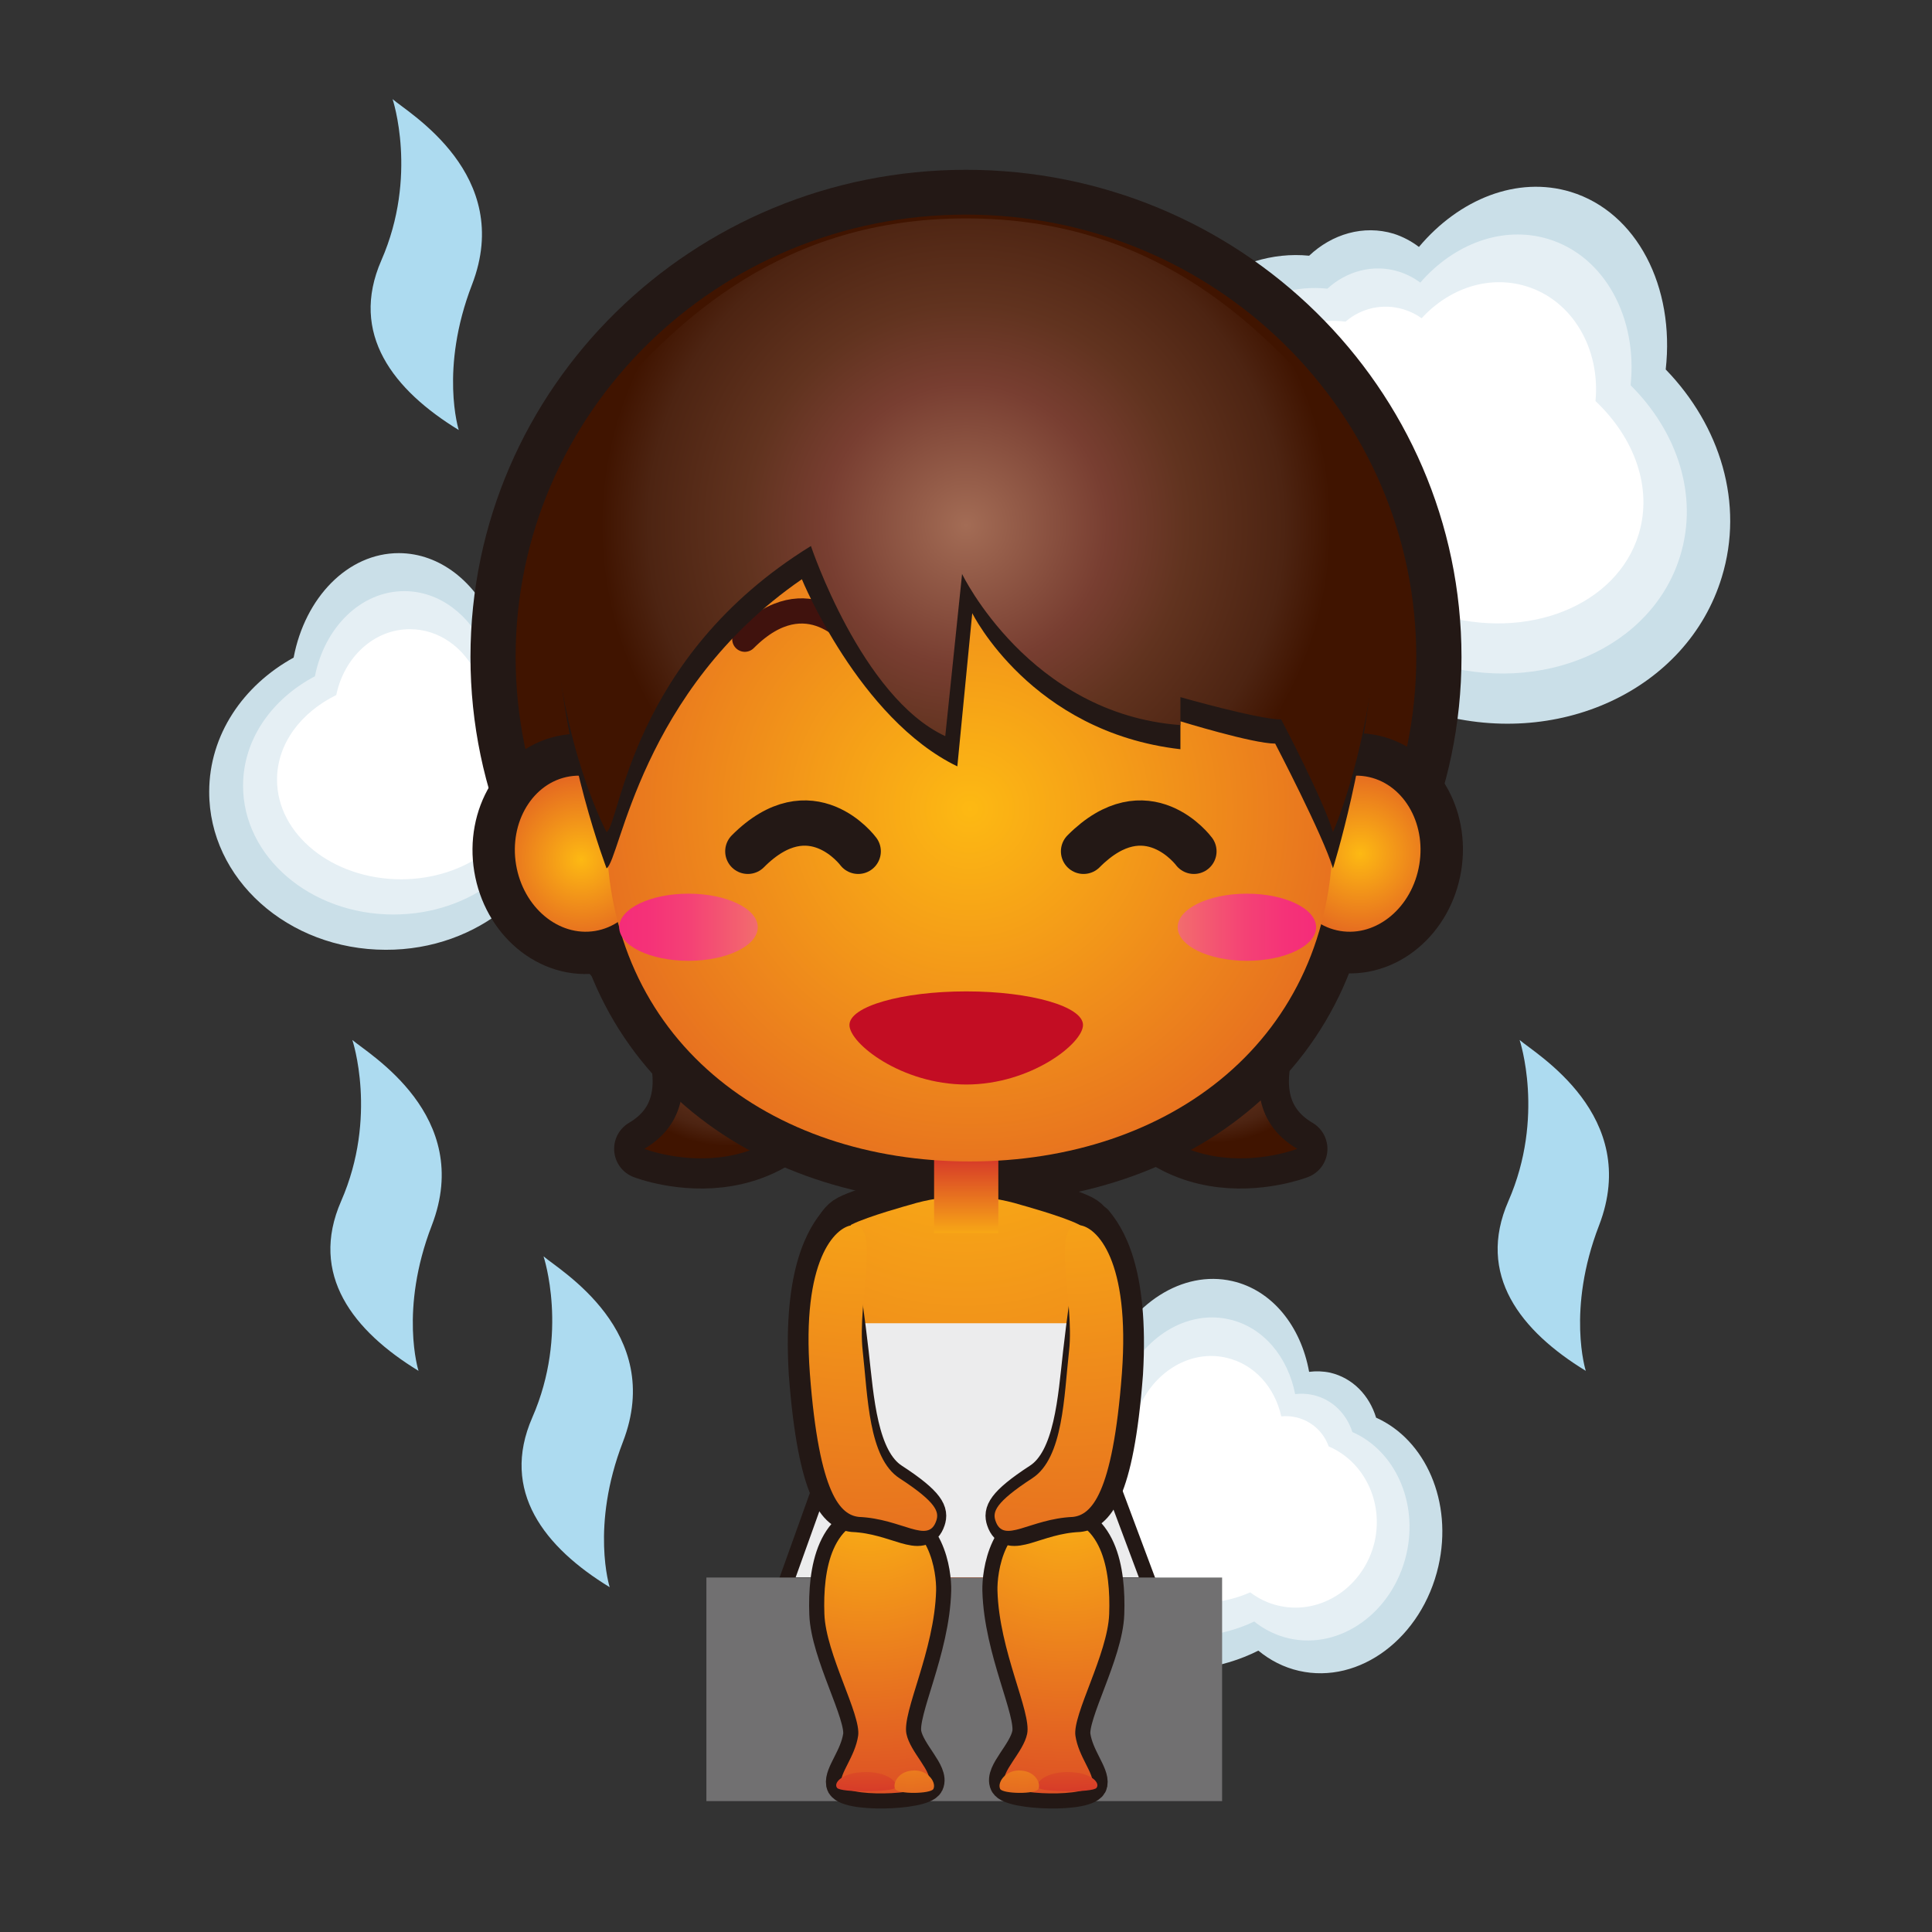 <?xml version="1.0" encoding="iso-8859-1"?>
<!-- Generator: Adobe Illustrator 16.0.0, SVG Export Plug-In . SVG Version: 6.00 Build 0)  -->
<!DOCTYPE svg PUBLIC "-//W3C//DTD SVG 1.1//EN" "http://www.w3.org/Graphics/SVG/1.1/DTD/svg11.dtd">
<svg version="1.1" xmlns="http://www.w3.org/2000/svg" xmlns:xlink="http://www.w3.org/1999/xlink" x="0px" y="0px" width="64px"
	 height="64px" viewBox="0 0 64 64" style="enable-background:new 0 0 64 64;" xml:space="preserve">
<rect x="0" y="0" width="64" height="64" fill="#333333" stroke="none"/>
<g id="person_x5F_in_x5F_steamy_x5F_room_x28_br_x29_">
	<g id="g34_12_">
		
			<path id="path23_60_" style="fill:#F09400;stroke:#231815;stroke-width:2;stroke-linecap:round;stroke-linejoin:round;stroke-miterlimit:10;" d="
			M43.352,31.712c0,0-3.455,4.532-0.379,6.345c0,0-5.101,1.987-6.724-4.02C34.568,27.77,43.577,27.751,43.352,31.712z"/>
		
			<radialGradient id="path32_1_" cx="429.951" cy="-202.238" r="4.439" gradientTransform="matrix(0.927 0.375 0.375 -0.927 -282.606 -315.281)" gradientUnits="userSpaceOnUse">
			<stop  offset="0" style="stop-color:#A36C55"/>
			<stop  offset="0.387" style="stop-color:#783E31"/>
			<stop  offset="0.603" style="stop-color:#61331F"/>
			<stop  offset="0.87" style="stop-color:#4D2412"/>
			<stop  offset="1" style="stop-color:#401400"/>
		</radialGradient>
		<path id="path32_39_" style="fill:url(#path32_1_);" d="M43.352,31.712c0,0-3.455,4.532-0.379,6.345c0,0-5.101,1.987-6.724-4.02
			C34.568,27.77,43.577,27.751,43.352,31.712z"/>
	</g>
	<g id="g47_12_">
		
			<path id="path36_12_" style="fill:#F09400;stroke:#231815;stroke-width:2;stroke-linecap:round;stroke-linejoin:round;stroke-miterlimit:10;" d="
			M20.966,31.712c0,0,3.454,4.532,0.378,6.345c0,0,5.101,1.987,6.724-4.02C29.747,27.77,20.739,27.751,20.966,31.712z"/>
		
			<radialGradient id="path45_1_" cx="-62.16" cy="-401.421" r="4.439" gradientTransform="matrix(-0.927 0.375 -0.375 -0.927 -183.999 -315.281)" gradientUnits="userSpaceOnUse">
			<stop  offset="0" style="stop-color:#A36C55"/>
			<stop  offset="0.387" style="stop-color:#783E31"/>
			<stop  offset="0.603" style="stop-color:#61331F"/>
			<stop  offset="0.87" style="stop-color:#4D2412"/>
			<stop  offset="1" style="stop-color:#401400"/>
		</radialGradient>
		<path id="path45_23_" style="fill:url(#path45_1_);" d="M20.966,31.712c0,0,3.454,4.532,0.378,6.345c0,0,5.101,1.987,6.724-4.02
			C29.747,27.77,20.739,27.751,20.966,31.712z"/>
	</g>
	<path style="fill:#ADDBF0;" d="M11.672,34.45c0,0,0.851,2.543-0.371,5.337c-1.07,2.444,0.407,4.307,2.563,5.624
		c0,0-0.642-2.016,0.438-4.813C15.713,36.943,12.185,34.902,11.672,34.45z"/>
	<path style="fill:#ADDBF0;" d="M50.339,34.45c0,0,0.851,2.543-0.371,5.337c-1.07,2.444,0.407,4.307,2.563,5.624
		c0,0-0.642-2.016,0.438-4.813C54.38,36.943,50.852,34.902,50.339,34.45z"/>
	<g>
		<path style="fill:#CADFE8;" d="M45.585,46.962c-0.222-0.736-0.774-1.317-1.524-1.491c-0.232-0.049-0.469-0.056-0.695-0.027
			c-0.271-1.506-1.217-2.704-2.546-3.007c-1.655-0.376-3.362,0.752-4.165,2.607c-1.834,0.528-3.289,1.88-3.707,3.715
			c-0.643,2.818,1.393,5.683,4.548,6.398c1.499,0.344,2.977,0.133,4.188-0.478c0.391,0.322,0.843,0.555,1.347,0.67
			c2.011,0.458,4.075-1.097,4.618-3.467C48.135,49.753,47.223,47.693,45.585,46.962z"/>
		<path style="fill:#E5EFF4;" d="M44.799,47.438c-0.192-0.6-0.663-1.083-1.303-1.227c-0.199-0.045-0.399-0.052-0.592-0.029
			c-0.242-1.232-1.052-2.219-2.184-2.476c-1.408-0.322-2.849,0.589-3.515,2.099c-1.552,0.416-2.778,1.51-3.118,3.006
			c-0.523,2.296,1.227,4.652,3.908,5.263c1.274,0.29,2.527,0.131,3.552-0.359c0.335,0.265,0.72,0.46,1.149,0.558
			c1.709,0.389,3.45-0.865,3.895-2.797C46.986,49.739,46.195,48.05,44.799,47.438z"/>
		<path style="fill:#FFFFFF;" d="M44.014,47.914c-0.164-0.464-0.554-0.843-1.082-0.964c-0.166-0.038-0.33-0.047-0.488-0.031
			c-0.213-0.958-0.887-1.731-1.822-1.943c-1.159-0.269-2.334,0.426-2.863,1.59c-1.27,0.305-2.268,1.139-2.529,2.297
			c-0.404,1.773,1.061,3.621,3.27,4.127c1.049,0.236,2.078,0.129,2.914-0.241c0.279,0.208,0.596,0.365,0.951,0.444
			c1.407,0.321,2.826-0.634,3.172-2.125C45.837,49.726,45.169,48.406,44.014,47.914z"/>
	</g>
	<g>
		<path style="fill:#CADFE8;" d="M18.859,21.686c-0.377-0.668-1.045-1.115-1.814-1.117c-0.236,0.002-0.469,0.048-0.684,0.126
			c-0.598-1.409-1.783-2.368-3.146-2.372c-1.696-0.002-3.113,1.475-3.488,3.461c-1.673,0.92-2.795,2.559-2.797,4.442
			c-0.007,2.889,2.61,5.233,5.846,5.237c1.539,0.005,2.934-0.525,3.981-1.389c0.45,0.228,0.944,0.355,1.46,0.355
			c2.063,0.006,3.734-1.966,3.74-4.398C21.963,23.847,20.62,22.039,18.859,21.686z"/>
		<path style="fill:#E5EFF4;" d="M18.198,22.324c-0.319-0.543-0.886-0.911-1.54-0.91c-0.203,0-0.401,0.037-0.584,0.102
			c-0.509-1.148-1.515-1.931-2.676-1.934c-1.443-0.003-2.648,1.202-2.966,2.821c-1.423,0.749-2.378,2.085-2.38,3.62
			c-0.004,2.354,2.223,4.267,4.973,4.271c1.309,0.002,2.495-0.429,3.385-1.133c0.385,0.186,0.804,0.287,1.244,0.289
			c1.753,0.009,3.176-1.602,3.182-3.585C20.839,24.087,19.697,22.612,18.198,22.324z"/>
		<path style="fill:#FFFFFF;" d="M17.537,22.962c-0.262-0.417-0.727-0.7-1.267-0.702c-0.17,0-0.333,0.027-0.483,0.078
			c-0.42-0.889-1.246-1.494-2.205-1.495c-1.19-0.005-2.185,0.929-2.443,2.181c-1.172,0.578-1.96,1.611-1.962,2.799
			c-0.003,1.818,1.833,3.299,4.099,3.305c1.077,0,2.057-0.332,2.789-0.877c0.318,0.143,0.662,0.225,1.026,0.224
			c1.444,0.003,2.618-1.239,2.624-2.772C19.715,24.327,18.773,23.186,17.537,22.962z"/>
	</g>
	<g>
		<path style="fill:#CADFE8;" d="M43.367,8.471c0.756-0.716,1.8-1.031,2.8-0.729c0.308,0.099,0.591,0.251,0.837,0.438
			c1.337-1.59,3.258-2.361,5.029-1.823c2.202,0.675,3.452,3.155,3.146,5.882c1.804,1.861,2.606,4.436,1.857,6.881
			c-1.142,3.75-5.474,5.749-9.674,4.465c-1.997-0.607-3.597-1.854-4.612-3.391c-0.675,0.116-1.365,0.084-2.036-0.121
			c-2.678-0.815-4.062-4.04-3.099-7.198C38.479,10.038,40.941,8.227,43.367,8.471z"/>
		<path style="fill:#E5EFF4;" d="M43.971,9.563c0.631-0.577,1.513-0.83,2.361-0.567c0.264,0.082,0.506,0.209,0.717,0.365
			c1.118-1.287,2.734-1.901,4.244-1.442c1.873,0.572,2.957,2.617,2.723,4.843c1.547,1.54,2.254,3.654,1.644,5.647
			c-0.931,3.056-4.583,4.65-8.155,3.559c-1.697-0.518-3.066-1.552-3.94-2.82c-0.573,0.087-1.157,0.056-1.729-0.12
			c-2.275-0.694-3.482-3.346-2.699-5.921C39.842,10.797,41.911,9.339,43.971,9.563z"/>
		<path style="fill:#FFFFFF;" d="M44.574,10.654c0.506-0.438,1.223-0.619,1.924-0.405c0.22,0.067,0.42,0.167,0.596,0.293
			c0.899-0.983,2.212-1.44,3.459-1.061c1.545,0.47,2.463,2.078,2.3,3.805c1.289,1.218,1.9,2.872,1.43,4.413
			c-0.721,2.362-3.693,3.551-6.636,2.653c-1.398-0.428-2.537-1.25-3.27-2.249c-0.472,0.059-0.949,0.027-1.422-0.118
			c-1.875-0.573-2.903-2.652-2.3-4.645C41.204,11.557,42.881,10.451,44.574,10.654z"/>
	</g>
	
		<radialGradient id="SVGID_1_" cx="32.201" cy="50.209" r="4.544" gradientTransform="matrix(0.932 0 0 1 2.014 0)" gradientUnits="userSpaceOnUse">
		<stop  offset="2.416600e-004" style="stop-color:#FFFFFF"/>
		<stop  offset="0.606" style="stop-color:#F0F1F1"/>
		<stop  offset="1" style="stop-color:#E4E5E6"/>
	</radialGradient>
	<polygon style="fill:url(#SVGID_1_);stroke:#231815;stroke-miterlimit:10;" points="27.822,48.167 36.198,48.167 37.725,52.25 
		26.358,52.25 	"/>
	
		<ellipse id="ellipse141_30_" style="fill:none;stroke:#231815;stroke-width:2;stroke-miterlimit:10;" cx="32.071" cy="51.281" rx="4.469" ry="3.375"/>
	<g id="man_x5F_fairy_x28_ye_x29__29_">
		<g id="g155_29_">
			<g id="g153_58_">
				<g id="g142_35_">
					<path id="path26_68_" style="fill:#F09400;stroke:#231815;stroke-width:1.542;stroke-miterlimit:10;" d="M47.643,21.765
						c0,8.486-7.004,15.361-15.642,15.361c-8.642,0-15.645-6.875-15.645-15.361c0-8.487,7.003-15.369,15.645-15.369
						C40.639,6.396,47.643,13.278,47.643,21.765z"/>
					
						<radialGradient id="path41_1_" cx="314.949" cy="-315.465" r="0.504" gradientTransform="matrix(1 0 0 -1 -274 -298)" gradientUnits="userSpaceOnUse">
						<stop  offset="0" style="stop-color:#A36C55"/>
						<stop  offset="0.387" style="stop-color:#783E31"/>
						<stop  offset="0.603" style="stop-color:#61331F"/>
						<stop  offset="0.87" style="stop-color:#4D2412"/>
						<stop  offset="1" style="stop-color:#401400"/>
					</radialGradient>
					<path id="path41_48_" style="fill:url(#path41_1_);" d="M46.916,21.765c0,8.093-6.68,14.647-14.916,14.647
						c-8.24,0-14.919-6.554-14.919-14.647c0-8.094,6.679-14.656,14.919-14.656C40.236,7.109,46.916,13.671,46.916,21.765z"/>
					<path id="path43_58_" style="fill:#48140F;stroke:#231815;stroke-width:2.782;stroke-miterlimit:10;" d="M44.156,27.564
						c0,6.868-5.389,10.911-12.032,10.911c-6.644,0-12.03-4.043-12.03-10.911c0-6.871,5.387-12.443,12.03-12.443
						C38.768,15.121,44.156,20.693,44.156,27.564z"/>
					
						<ellipse id="ellipse45_31_" transform="matrix(0.163 -0.987 0.987 0.163 9.617 67.891)" style="fill:none;stroke:#231815;stroke-width:2.782;stroke-miterlimit:10;" cx="44.817" cy="28.278" rx="2.596" ry="2.226"/>
					
						<radialGradient id="path52_1_" cx="372.791" cy="-278.968" r="4.38" gradientTransform="matrix(0.987 0.163 0.163 -0.987 -277.422 -307.826)" gradientUnits="userSpaceOnUse">
						<stop  offset="0" style="stop-color:#FDB913"/>
						<stop  offset="1" style="stop-color:#D63929"/>
					</radialGradient>
					<path id="path52_37_" style="fill:url(#path52_1_);" d="M47.016,28.641c-0.233,1.415-1.408,2.399-2.621,2.198
						c-1.213-0.201-2.006-1.509-1.771-2.924c0.233-1.413,1.408-2.394,2.619-2.195C46.457,25.921,47.25,27.23,47.016,28.641z"/>
					
						<ellipse id="ellipse54_52_" transform="matrix(0.163 0.987 -0.987 0.163 44.048 4.636)" style="fill:none;stroke:#231815;stroke-width:2.782;stroke-miterlimit:10;" cx="19.292" cy="28.279" rx="2.596" ry="2.226"/>
					
						<radialGradient id="path61_1_" cx="-165.976" cy="-368.143" r="4.38" gradientTransform="matrix(-0.987 0.163 -0.163 -0.987 -204.576 -307.826)" gradientUnits="userSpaceOnUse">
						<stop  offset="0" style="stop-color:#FDB913"/>
						<stop  offset="1" style="stop-color:#D63929"/>
					</radialGradient>
					<path id="path61_34_" style="fill:url(#path61_1_);" d="M17.095,28.641c0.235,1.415,1.408,2.399,2.62,2.198
						c1.213-0.201,2.006-1.509,1.771-2.924c-0.233-1.413-1.406-2.394-2.62-2.195C17.655,25.921,16.862,27.23,17.095,28.641z"/>
					
						<path id="path34-7-5_478_" style="fill:#4C0A02;stroke:#231815;stroke-width:2;stroke-linecap:round;stroke-linejoin:round;stroke-miterlimit:10;" d="
						M35.732,42.494c0.268-0.322,0.537-1.664,0-1.934c-0.537-0.269-1.904-0.644-1.904-0.644c-1.229-0.377-2.477-0.377-3.704,0
						c0,0-1.369,0.375-1.906,0.644c-0.535,0.27-0.268,1.61,0,1.934c0,0,0.484,3.863-0.535,7.834c0,0,1.555,1.824,4.293,1.824
						c2.736,0,4.293-1.824,4.293-1.824C35.25,46.357,35.732,42.494,35.732,42.494z"/>
					
						<radialGradient id="path34-7-5_1_" cx="305.935" cy="-332.418" r="32.808" gradientTransform="matrix(1 0 0 -1 -274 -298)" gradientUnits="userSpaceOnUse">
						<stop  offset="0" style="stop-color:#FDB913"/>
						<stop  offset="1" style="stop-color:#D63929"/>
					</radialGradient>
					<path id="path34-7-5_477_" style="fill:url(#path34-7-5_1_);" d="M35.732,42.494c0.268-0.322,0.537-1.664,0-1.934
						c-0.537-0.269-1.904-0.644-1.904-0.644c-1.229-0.377-2.477-0.377-3.704,0c0,0-1.369,0.375-1.906,0.644
						c-0.535,0.27-0.268,1.61,0,1.934c0,0,0.484,3.863-0.535,7.834c0,0,1.555,1.625,4.293,1.625c2.736,0,4.293-1.625,4.293-1.625
						C35.25,46.357,35.732,42.494,35.732,42.494z"/>
					<radialGradient id="ellipse141_1_" cx="32.167" cy="42.834" r="12.59" gradientUnits="userSpaceOnUse">
						<stop  offset="0" style="stop-color:#FDB913"/>
						<stop  offset="1" style="stop-color:#D63929"/>
					</radialGradient>
					<ellipse id="ellipse141_29_" style="fill:url(#ellipse141_1_);" cx="32.071" cy="51.281" rx="4.469" ry="3.375"/>
					<path style="fill:#ECECED;" d="M36.27,50.328c-0.651-2.537-0.689-5.024-0.632-6.494h-7.324c0.058,1.47,0.021,3.957-0.63,6.494
						c0,0,0.099,0.103,0.288,0.256h8.009C36.171,50.431,36.27,50.328,36.27,50.328z"/>
					<polygon style="fill:#ECECED;" points="27.822,48.167 36.198,48.167 37.725,52.25 26.358,52.25 					"/>
					<rect x="23.4" y="52.258" style="fill:#717071;" width="17.084" height="7.406"/>
					<linearGradient id="rect97_1_" gradientUnits="userSpaceOnUse" x1="32.007" y1="41.25" x2="32.007" y2="38.375">
						<stop  offset="0" style="stop-color:#FDB913"/>
						<stop  offset="1" style="stop-color:#D63929"/>
					</linearGradient>
					<rect id="rect97_20_" x="30.943" y="37.745" style="fill:url(#rect97_1_);" width="2.128" height="3.104"/>
					
						<radialGradient id="path119_1_" cx="306.125" cy="-324.798" r="22.041" gradientTransform="matrix(1 0 0 -1 -274 -298)" gradientUnits="userSpaceOnUse">
						<stop  offset="0" style="stop-color:#FDB913"/>
						<stop  offset="1" style="stop-color:#D63929"/>
					</radialGradient>
					<path id="path119_44_" style="fill:url(#path119_1_);" d="M44.156,27.564c0,6.868-5.389,10.911-12.032,10.911
						c-6.644,0-12.03-4.043-12.03-10.911c0-6.871,5.387-12.443,12.03-12.443C38.768,15.121,44.156,20.693,44.156,27.564z"/>
					
						<path id="path121_40_" style="fill:none;stroke:#A4414A;stroke-width:0.835;stroke-linecap:round;stroke-linejoin:round;stroke-miterlimit:10;" d="
						M39.541,21.175c0,0-1.555-2.108-3.654,0"/>
					
						<path id="path123_103_" style="fill:none;stroke:#40120D;stroke-width:0.835;stroke-linecap:round;stroke-linejoin:round;stroke-miterlimit:10;" d="
						M28.329,21.175c0,0-1.557-2.108-3.656,0"/>
					
						<path id="path123_102_" style="fill:none;stroke:#231815;stroke-width:1.5;stroke-linecap:round;stroke-linejoin:round;stroke-miterlimit:10;" d="
						M28.429,28.201c0,0-1.557-2.108-3.656,0"/>
					
						<path id="path123_101_" style="fill:none;stroke:#231815;stroke-width:1.5;stroke-linecap:round;stroke-linejoin:round;stroke-miterlimit:10;" d="
						M39.55,28.201c0,0-1.558-2.108-3.656,0"/>
					<path id="path125_49_" style="fill:#231815;" d="M20.094,28.765c0,0-1.408-3.665-1.64-7.651
						c-0.16-2.803-0.503-4.605,1.724-7.109c2.278-2.563,5.702-5.97,11.822-5.97c6.117,0,9.544,3.407,11.822,5.969
						c2.227,2.504,1.883,4.306,1.723,7.109c-0.23,3.987-1.389,7.651-1.389,7.651c-0.326-1.09-1.914-4.131-1.914-4.131
						c-0.742,0-3.139-0.739-3.139-0.739v0.925c-4.957-0.57-6.896-4.507-6.896-4.507l-0.494,5.075
						c-3.256-1.575-5.15-6.199-5.15-6.199C21.208,22.875,20.548,28.492,20.094,28.765z"/>
					
						<radialGradient id="path140_1_" cx="306" cy="-315.399" r="12.095" gradientTransform="matrix(1 0 0 -1 -274 -298)" gradientUnits="userSpaceOnUse">
						<stop  offset="0" style="stop-color:#A36C55"/>
						<stop  offset="0.387" style="stop-color:#783E31"/>
						<stop  offset="0.603" style="stop-color:#61331F"/>
						<stop  offset="0.87" style="stop-color:#4D2412"/>
						<stop  offset="1" style="stop-color:#401400"/>
					</radialGradient>
					<path id="path140_30_" style="fill:url(#path140_1_);" d="M20.094,27.564c0,0-1.521-2.809-1.754-7.251
						c-0.163-3.124-0.389-4.605,1.838-7.109c2.278-2.563,5.702-5.97,11.822-5.97c6.117,0,9.544,3.407,11.822,5.969
						c2.227,2.504,2,3.985,1.838,7.109c-0.232,4.442-1.504,7.251-1.504,7.251c-0.326-1.09-1.715-3.73-1.715-3.73
						c-0.742,0-3.338-0.739-3.338-0.739v0.925c-5.008-0.37-7.233-5.005-7.233-5.005l-0.557,5.372
						c-2.782-1.292-4.45-6.299-4.45-6.299C20.874,21.779,20.548,27.291,20.094,27.564z"/>
				</g>
			</g>
		</g>
		<g id="g213_270_">
			
				<linearGradient id="ellipse170_1_" gradientUnits="userSpaceOnUse" x1="313.01" y1="-328.716" x2="317.598" y2="-328.716" gradientTransform="matrix(1 0 0 -1 -274 -298)">
				<stop  offset="0" style="stop-color:#F26D6D"/>
				<stop  offset="0.156" style="stop-color:#F35E70"/>
				<stop  offset="0.486" style="stop-color:#F44275"/>
				<stop  offset="0.778" style="stop-color:#F53278"/>
				<stop  offset="1" style="stop-color:#F52C79"/>
			</linearGradient>
			<ellipse id="ellipse170_28_" style="fill:url(#ellipse170_1_);" cx="41.305" cy="30.716" rx="2.293" ry="1.112"/>
			
				<linearGradient id="ellipse185_1_" gradientUnits="userSpaceOnUse" x1="-233.102" y1="-328.716" x2="-228.512" y2="-328.716" gradientTransform="matrix(-1 0 0 -1 -208 -298)">
				<stop  offset="0" style="stop-color:#F26D6D"/>
				<stop  offset="0.156" style="stop-color:#F35E70"/>
				<stop  offset="0.486" style="stop-color:#F44275"/>
				<stop  offset="0.778" style="stop-color:#F53278"/>
				<stop  offset="1" style="stop-color:#F52C79"/>
			</linearGradient>
			<ellipse id="ellipse185_56_" style="fill:url(#ellipse185_1_);" cx="22.807" cy="30.716" rx="2.295" ry="1.112"/>
			<path id="ellipse185_55_" style="fill:#C30D23;" d="M32.008,32.841c2.136,0,3.868,0.499,3.868,1.113s-1.732,1.972-3.868,1.972
				c-2.137,0-3.869-1.357-3.869-1.972S29.871,32.841,32.008,32.841z"/>
		</g>
		<g>
			<radialGradient id="SVGID_2_" cx="35.283" cy="48.906" r="12.906" gradientUnits="userSpaceOnUse">
				<stop  offset="0" style="stop-color:#FFF89F"/>
				<stop  offset="1" style="stop-color:#F15F57"/>
			</radialGradient>
			<path style="fill:url(#SVGID_2_);stroke:#231815;stroke-miterlimit:10;" d="M36.743,53.469c0.054-1.469-0.239-3.219-1.89-3.203
				c-1.611,0.016-1.825,1.859-1.811,2.422c0.053,2,1.13,4.019,0.984,4.745c-0.125,0.625-0.918,1.288-0.738,1.661
				c0.183,0.38,2.817,0.458,2.9,0c0.063-0.344-0.459-0.896-0.563-1.594S36.696,54.791,36.743,53.469z"/>
			
				<radialGradient id="SVGID_3_" cx="42.019" cy="48.906" r="12.906" gradientTransform="matrix(-1 0 0 1 70.787 0)" gradientUnits="userSpaceOnUse">
				<stop  offset="0" style="stop-color:#FFF89F"/>
				<stop  offset="1" style="stop-color:#F15F57"/>
			</radialGradient>
			<path style="fill:url(#SVGID_3_);stroke:#231815;stroke-miterlimit:10;" d="M27.309,53.469c-0.054-1.469,0.239-3.219,1.89-3.203
				c1.611,0.016,1.825,1.859,1.811,2.422c-0.053,2-1.13,4.019-0.984,4.745c0.125,0.625,0.918,1.288,0.738,1.661
				c-0.183,0.38-2.817,0.458-2.9,0c-0.063-0.344,0.459-0.896,0.563-1.594S27.356,54.791,27.309,53.469z"/>
			<radialGradient id="SVGID_4_" cx="35.283" cy="48.906" r="12.906" gradientUnits="userSpaceOnUse">
				<stop  offset="0" style="stop-color:#FDB913"/>
				<stop  offset="1" style="stop-color:#D63929"/>
			</radialGradient>
			<path style="fill:url(#SVGID_4_);" d="M36.743,53.469c0.054-1.469-0.239-3.219-1.89-3.203c-1.611,0.016-1.825,1.859-1.811,2.422
				c0.053,2,1.13,4.019,0.984,4.745c-0.125,0.625-0.918,1.288-0.738,1.661c0.183,0.38,2.817,0.458,2.9,0
				c0.063-0.344-0.459-0.896-0.563-1.594S36.696,54.791,36.743,53.469z"/>
			
				<radialGradient id="path196_1_" cx="35.215" cy="53.066" r="6.509" gradientTransform="matrix(1.508 0 0 0.86 -17.899 8.234)" gradientUnits="userSpaceOnUse">
				<stop  offset="0" style="stop-color:#FDB913"/>
				<stop  offset="1" style="stop-color:#D63929"/>
			</radialGradient>
			<path id="path196_122_" style="fill:url(#path196_1_);" d="M34.408,59.227c-0.169-0.2,0.357-0.624,1.254-0.506
				c0.536,0.071,0.783,0.354,0.659,0.506C36.191,59.386,34.527,59.369,34.408,59.227z"/>
			<radialGradient id="path196_2_" cx="33.902" cy="55.49" r="6.509" gradientUnits="userSpaceOnUse">
				<stop  offset="0" style="stop-color:#FDB913"/>
				<stop  offset="1" style="stop-color:#D63929"/>
			</radialGradient>
			<path id="path196_121_" style="fill:url(#path196_2_);" d="M33.131,59.26c-0.112-0.232,0.236-0.726,0.831-0.588
				c0.355,0.082,0.52,0.41,0.438,0.588C34.313,59.444,33.21,59.426,33.131,59.26z"/>
		</g>
		<g>
			
				<radialGradient id="SVGID_5_" cx="42.019" cy="48.906" r="12.906" gradientTransform="matrix(-1 0 0 1 70.787 0)" gradientUnits="userSpaceOnUse">
				<stop  offset="0" style="stop-color:#FDB913"/>
				<stop  offset="1" style="stop-color:#D63929"/>
			</radialGradient>
			<path style="fill:url(#SVGID_5_);" d="M27.309,53.469c-0.054-1.469,0.239-3.219,1.89-3.203c1.611,0.016,1.825,1.859,1.811,2.422
				c-0.053,2-1.13,4.019-0.984,4.745c0.125,0.625,0.918,1.288,0.738,1.661c-0.183,0.38-2.817,0.458-2.9,0
				c-0.063-0.344,0.459-0.896,0.563-1.594S27.356,54.791,27.309,53.469z"/>
			
				<radialGradient id="path196_3_" cx="39.681" cy="53.066" r="6.509" gradientTransform="matrix(-1.508 0 0 0.86 88.686 8.234)" gradientUnits="userSpaceOnUse">
				<stop  offset="0" style="stop-color:#FDB913"/>
				<stop  offset="1" style="stop-color:#D63929"/>
			</radialGradient>
			<path id="path196_120_" style="fill:url(#path196_3_);" d="M29.644,59.227c0.169-0.2-0.357-0.624-1.254-0.506
				c-0.536,0.071-0.783,0.354-0.659,0.506C27.861,59.386,29.525,59.369,29.644,59.227z"/>
			
				<radialGradient id="path196_4_" cx="40.638" cy="55.49" r="6.509" gradientTransform="matrix(-1 0 0 1 70.787 0)" gradientUnits="userSpaceOnUse">
				<stop  offset="0" style="stop-color:#FDB913"/>
				<stop  offset="1" style="stop-color:#D63929"/>
			</radialGradient>
			<path id="path196_119_" style="fill:url(#path196_4_);" d="M30.921,59.26c0.112-0.232-0.236-0.726-0.831-0.588
				c-0.355,0.082-0.52,0.41-0.438,0.588C29.739,59.444,30.842,59.426,30.921,59.26z"/>
		</g>
		
			<path id="line200_28_" style="fill:none;stroke:#026091;stroke-width:0.831;stroke-linecap:round;stroke-linejoin:round;stroke-miterlimit:10;" d="
			M31.261,55.081"/>
	</g>
	<path id="path30-2_438_" style="fill:none;stroke:#231815;stroke-linecap:round;stroke-linejoin:round;stroke-miterlimit:10;" d="
		M35.713,44.813c-0.169,1.496-0.286,3.485-1.318,4.156c-1.25,0.813-1.313,1.125-1.219,1.406c0.266,0.798,1.125-0.063,2.563-0.125
		c0.594-0.063,1.317-0.696,1.625-4.75c0.204-3.458-0.646-4.625-1.021-5.083C36.343,40.417,35.963,42.604,35.713,44.813z"/>
	
		<radialGradient id="path30-2_1_" cx="308.416" cy="-333.336" r="27.9" gradientTransform="matrix(-0.839 0.545 -0.545 -0.839 112.301 -412.388)" gradientUnits="userSpaceOnUse">
		<stop  offset="0" style="stop-color:#FDB913"/>
		<stop  offset="1" style="stop-color:#D63929"/>
	</radialGradient>
	<path id="path30-2_437_" style="fill:url(#path30-2_1_);" d="M35.414,44.75c-0.169,1.496-0.187,3.548-1.219,4.219
		c-1.25,0.813-1.313,1.125-1.219,1.406c0.266,0.798,1.125-0.063,2.563-0.125c0.594-0.063,1.317-0.696,1.625-4.75
		c0.281-3.781-0.844-4.844-1.391-4.912C34.789,40.465,35.602,43.094,35.414,44.75z"/>
	<path style="fill:#ADDBF0;" d="M13.005,3.284c0,0,0.851,2.543-0.371,5.337c-1.07,2.444,0.407,4.307,2.563,5.624
		c0,0-0.642-2.016,0.438-4.813C17.046,5.777,13.518,3.736,13.005,3.284z"/>
	<path style="fill:#ADDBF0;" d="M18.005,41.617c0,0,0.851,2.543-0.371,5.337c-1.07,2.444,0.407,4.307,2.563,5.624
		c0,0-0.642-2.016,0.438-4.813C22.046,44.11,18.518,42.069,18.005,41.617z"/>
	<path id="path30-2_436_" style="fill:none;stroke:#231815;stroke-linecap:round;stroke-linejoin:round;stroke-miterlimit:10;" d="
		M28.279,44.813c0.169,1.496,0.286,3.485,1.318,4.156c1.25,0.813,1.313,1.125,1.219,1.406c-0.266,0.798-1.125-0.063-2.563-0.125
		c-0.594-0.063-1.317-0.696-1.625-4.75c-0.204-3.458,0.646-4.625,1.021-5.083C27.649,40.417,28.029,42.604,28.279,44.813z"/>
	
		<radialGradient id="path30-2_2_" cx="302.923" cy="-336.906" r="27.902" gradientTransform="matrix(0.839 0.545 0.545 -0.839 -41.76 -412.388)" gradientUnits="userSpaceOnUse">
		<stop  offset="0" style="stop-color:#FDB913"/>
		<stop  offset="1" style="stop-color:#D63929"/>
	</radialGradient>
	<path id="path30-2_435_" style="fill:url(#path30-2_2_);" d="M28.578,44.75c0.169,1.496,0.187,3.548,1.219,4.219
		c1.25,0.813,1.313,1.125,1.219,1.406c-0.266,0.798-1.125-0.063-2.563-0.125c-0.594-0.063-1.317-0.696-1.625-4.75
		c-0.281-3.781,0.844-4.844,1.391-4.912C29.203,40.465,28.39,43.094,28.578,44.75z"/>
</g>
<g id="Layer_1">
</g>
</svg>
